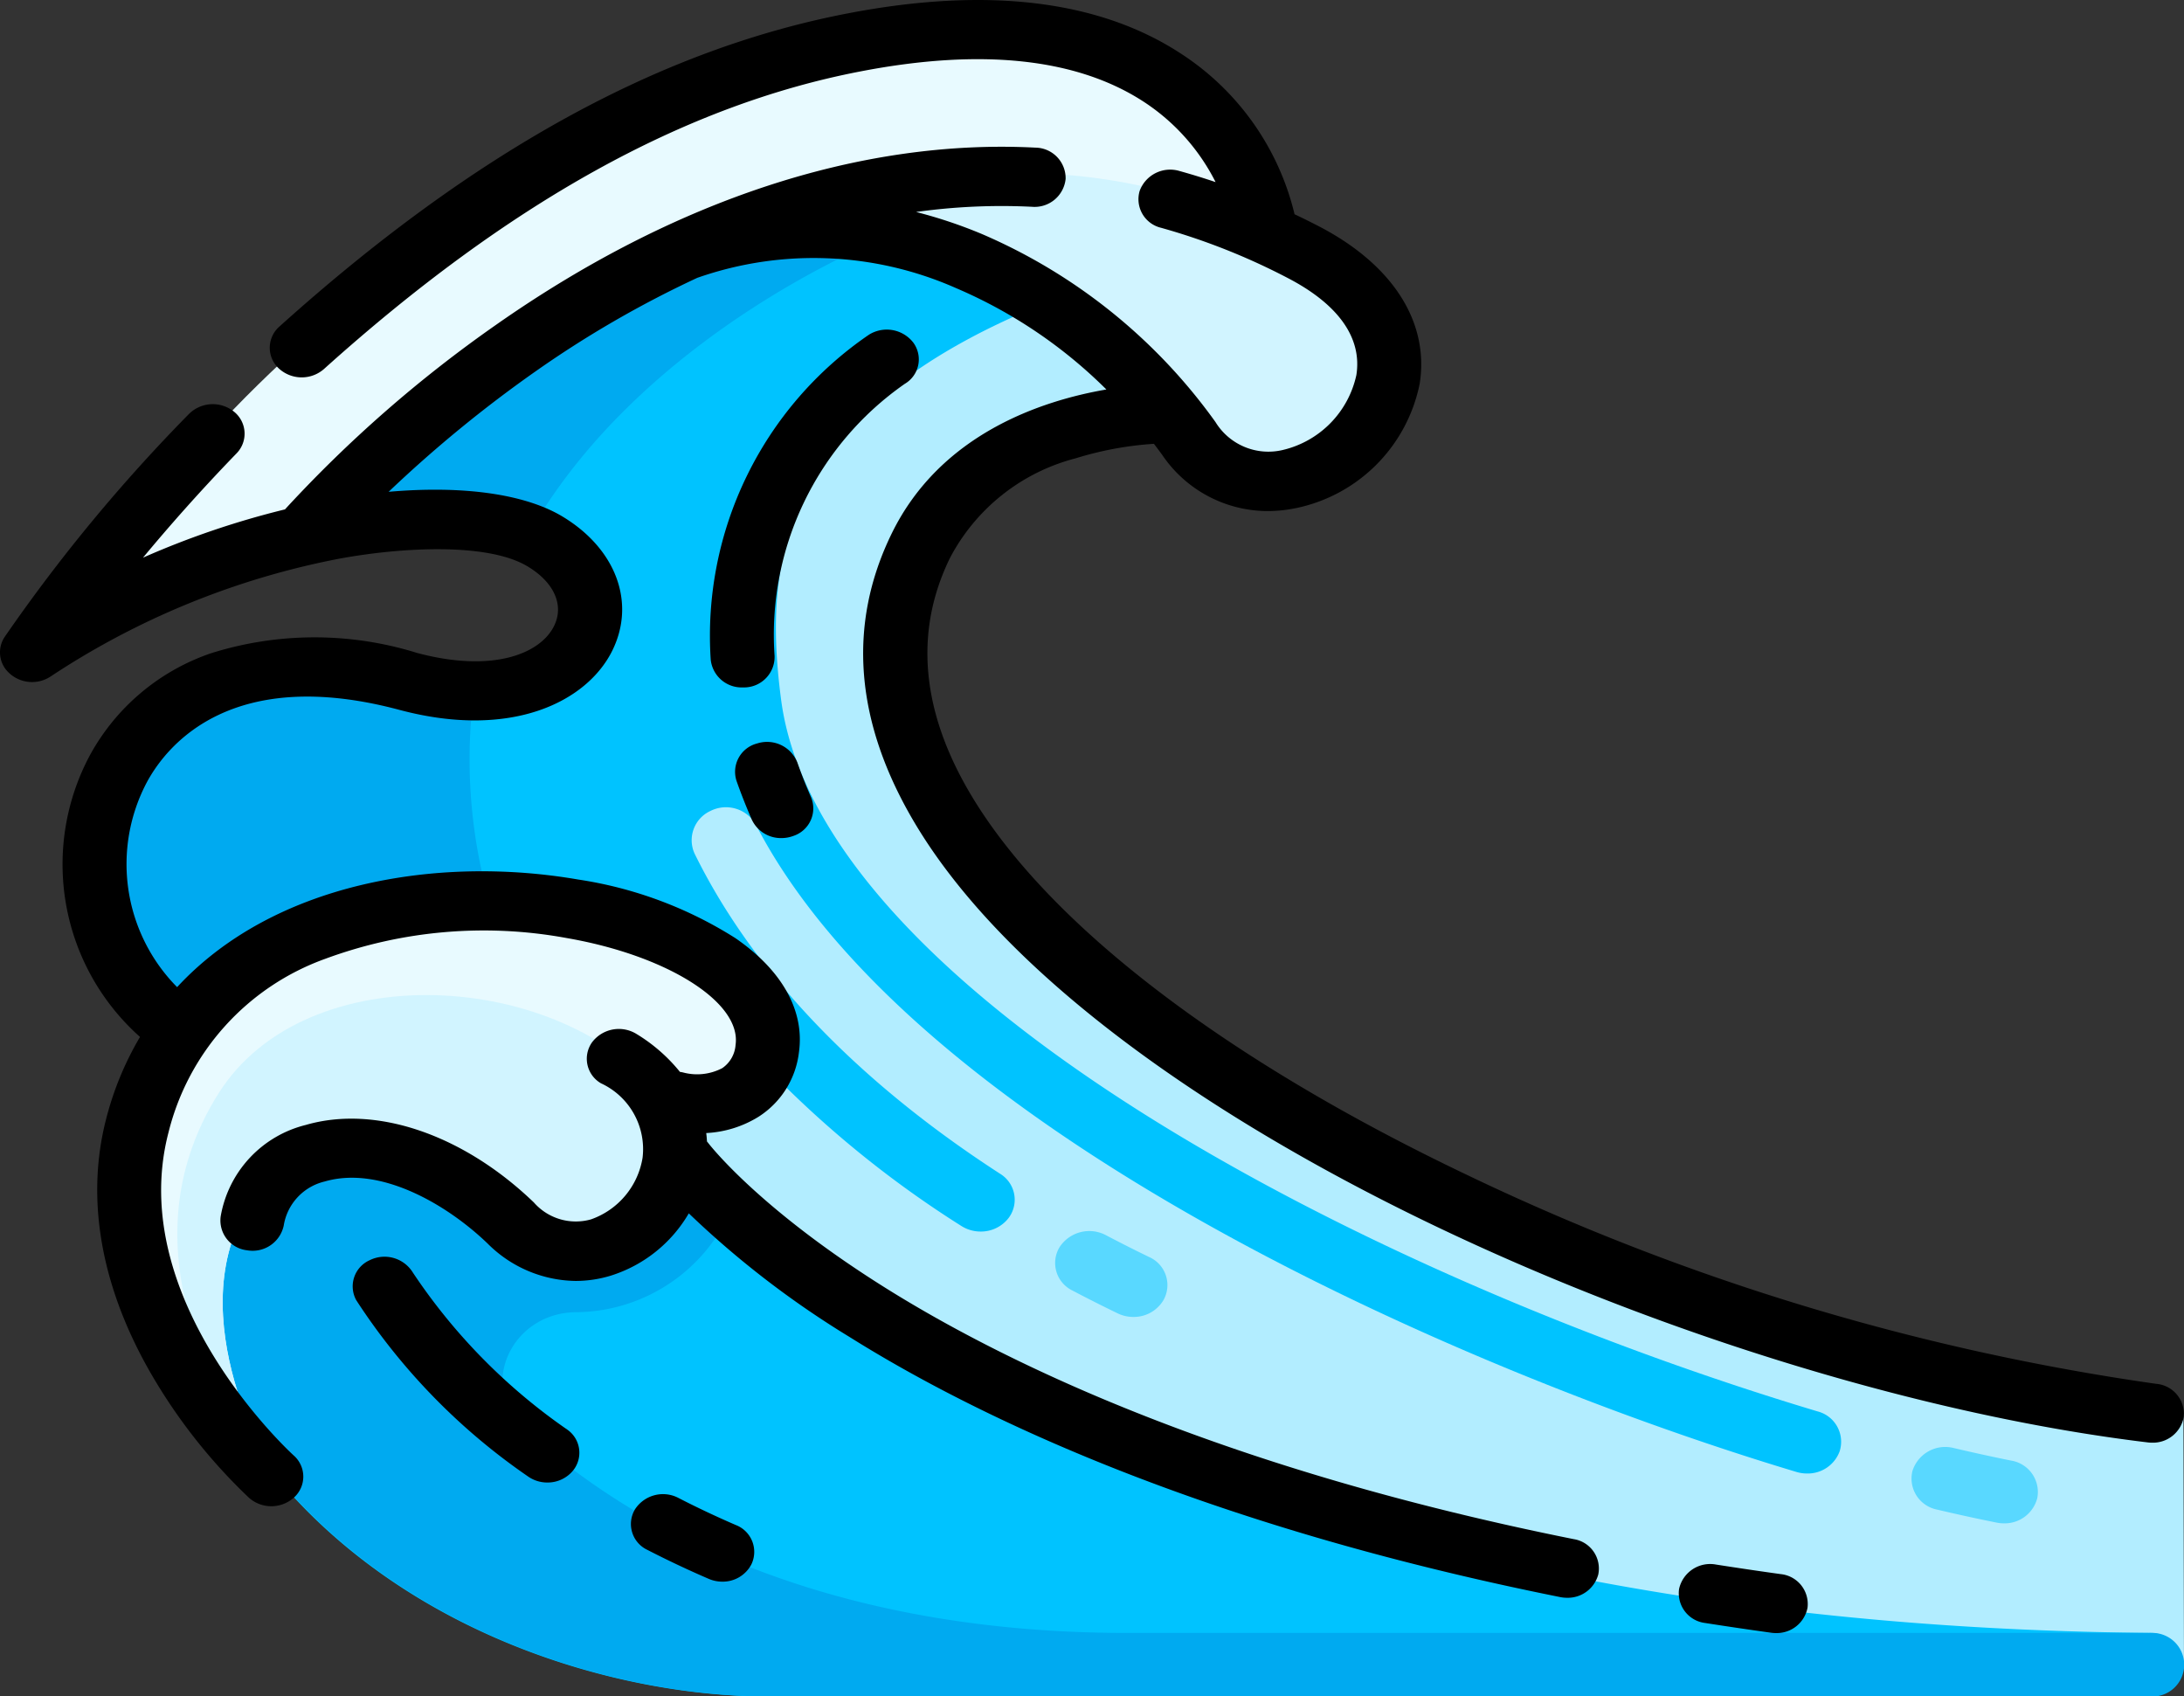 <svg xmlns="http://www.w3.org/2000/svg" width="94" height="73" viewBox="0 0 94 73">
  <rect x="0" y="0" width="94" height="73" fill="#333333" stroke="none"/>
  <g id="comment-sea-active" transform="translate(0 -41.498)">
    <path id="Trazado_16" data-name="Trazado 16" d="M57.143,48.21C45.851,49.516,29.478,60.011,22,72.15c12.009-4.46,40.142-9.43,41.055-9.271l9.129-4.2S73.345,46.337,57.143,48.21Z" transform="translate(-17.962 -5.41)" fill="#e8faff"/>
    <path id="Trazado_17" data-name="Trazado 17" d="M113.759,158.645s-1.017-.25-2.418-.469c-24.079-3.763-59.207-20.488-51.519-36.2,2.813-5.747,10.731-6.572,10.731-6.572v-6.06H50.65l-16.973,11.22c4.23-.862,7.841-.693,9.636.388,4.158,2.5,1.345,7.966-5.87,6.032-13.586-3.643-16.631,10.242-9.416,15.478l2.452,12.985L74.13,169.436l39.654-.007Z" transform="translate(-19.785 -56.304)" fill="#b2edff"/>
    <path id="Trazado_18" data-name="Trazado 18" d="M98.012,153.144c-19.495-5.843-42.973-18.1-44.61-30.639-.795-6.089,0-12.632,11.862-17.241L63.6,103.883a27.762,27.762,0,0,0-25.453,5.5L30.477,116c.1-.034.2-.074.31-.106,5.441-1.633,10.333-1.647,12.526-.326,4.158,2.5,1.345,7.966-5.87,6.032-13.586-3.643-16.631,10.242-9.416,15.478l1.069,5.662,21.672-6.615a45.005,45.005,0,0,0,10.387,9.036,1.535,1.535,0,0,0,.836.244,1.5,1.5,0,0,0,1.207-.586,1.308,1.308,0,0,0-.368-1.9c-6.278-4.062-10.694-8.78-13.151-13.779a1.386,1.386,0,0,1,.691-1.837,1.477,1.477,0,0,1,1.963.624c6.944,13.338,30.647,23.59,44.778,27.825a1.592,1.592,0,0,0,.45.065,1.461,1.461,0,0,0,1.4-.947A1.349,1.349,0,0,0,98.012,153.144Z" transform="translate(-19.785 -50.912)" fill="#00c3ff"/>
    <path id="Trazado_19" data-name="Trazado 19" d="M201.866,88.564a24.219,24.219,0,0,0-11.581-3.233,36.768,36.768,0,0,0-11.725,1.91c7.183.681,14.992,4.612,18.384,9.346C201.056,102.328,209.662,93.856,201.866,88.564Z" transform="translate(-145.778 -36.375)" fill="#d1f4ff"/>
    <path id="Trazado_20" data-name="Trazado 20" d="M64.015,318.13s17.623,22.648,66.4,23.1a1.429,1.429,0,0,1,1.47,1.365h0a1.427,1.427,0,0,1-1.475,1.373H70.985c-6.641,0-15.653-2.731-21.278-9.56-4.706-5.713-2.935-16.388-2.935-16.388Z" transform="translate(-37.918 -229.466)" fill="#00c3ff"/>
    <path id="Trazado_21" data-name="Trazado 21" d="M130.626,341.232H86.569c-11.924,0-20.452-3.777-25.943-8.76-2.028-1.84-.549-5.057,2.283-5.043h.028a7.343,7.343,0,0,0,6.533-4.274,35.246,35.246,0,0,1-5.279-5.025l-17.243-.114s-1.771,10.675,2.935,16.388c5.625,6.828,14.638,9.56,21.278,9.56h59.425a1.369,1.369,0,1,0,.04-2.731Z" transform="translate(-38.062 -229.466)" fill="#00aaf0"/>
    <g id="Grupo_5" data-name="Grupo 5" transform="translate(45.411 94.475)">
      <path id="Trazado_22" data-name="Trazado 22" d="M452.077,410.731a1.547,1.547,0,0,1-.31-.031q-1.233-.246-2.565-.56a1.362,1.362,0,0,1-1.064-1.658,1.479,1.479,0,0,1,1.782-.991q1.278.3,2.464.539a1.369,1.369,0,0,1,1.126,1.622A1.447,1.447,0,0,1,452.077,410.731Z" transform="translate(-411.238 -398.156)" fill="#59d8ff"/>
      <path id="Trazado_23" data-name="Trazado 23" d="M250.718,356.527a1.541,1.541,0,0,1-.676-.155q-.992-.48-1.946-.982a1.316,1.316,0,0,1-.556-1.861,1.527,1.527,0,0,1,2-.519q.912.48,1.859.939a1.32,1.32,0,0,1,.623,1.842A1.484,1.484,0,0,1,250.718,356.527Z" transform="translate(-247.35 -352.834)" fill="#59d8ff"/>
    </g>
    <g id="Grupo_6" data-name="Grupo 6" transform="translate(4.449 51.677)">
      <path id="Trazado_24" data-name="Trazado 24" d="M40.212,210.473a11.041,11.041,0,0,1-2.769-.393c-13.586-3.643-16.631,10.242-9.416,15.478l1.069,5.662,14.617-4.462c-.645-1.37-1.271-2.79-1.868-4.272A22.394,22.394,0,0,1,40.212,210.473Z" transform="translate(-24.234 -191.074)" fill="#00aaf0"/>
      <path id="Trazado_25" data-name="Trazado 25" d="M86.253,101.321a20.461,20.461,0,0,0-12.771,4.409L62.54,114.493c4.75-1.35,9.008-1.458,11.354-.515,5.01-8.677,15.367-12.657,15.367-12.657Z" transform="translate(-55.507 -101.321)" fill="#00aaf0"/>
    </g>
    <path id="Trazado_26" data-name="Trazado 26" d="M31.318,278.264c-2.1,8.063,5.748,15.136,5.748,15.136s-4.2-6.792-1.009-11.693c2.109-3.243,6.42-3.926,11.281.768,3.7,3.578,8.787-1.487,6.436-5.319,2.127.365,4.309-.346,4.57-2.193C59.3,268.188,35.109,263.7,31.318,278.264Z" transform="translate(-25.277 -188.462)" fill="#e8faff"/>
    <path id="Trazado_27" data-name="Trazado 27" d="M44.718,302.065c2.109-3.243,6.42-3.926,11.281.768,3.7,3.578,8.787-1.487,6.436-5.319-4.357-5.493-15.333-6.119-19.093-.144-3.908,6.209-.55,12.746,2.385,16.388C45.726,313.758,41.53,306.966,44.718,302.065Z" transform="translate(-33.938 -208.82)" fill="#d1f4ff"/>
    <path id="Trazado_28" data-name="Trazado 28" d="M397.919,437.476c-.937-.13-1.873-.269-2.782-.411a1.369,1.369,0,0,0-1.587,1.045,1.29,1.29,0,0,0,1.128,1.471c.926.145,1.879.286,2.833.419a1.484,1.484,0,0,0,.206.014,1.349,1.349,0,0,0,1.36-1.087A1.294,1.294,0,0,0,397.919,437.476Z" transform="translate(-321.281 -328.242)"/>
    <path id="Trazado_29" data-name="Trazado 29" d="M92.8,101.046a101.735,101.735,0,0,1-29.695-9.007c-10.4-4.961-17.966-10.748-21.292-16.3-2.171-3.621-2.48-7.067-.919-10.244A8.519,8.519,0,0,1,46.3,61.219a14.5,14.5,0,0,1,3.366-.623c.121.159.241.318.358.48a5.49,5.49,0,0,0,4.532,2.414,6.11,6.11,0,0,0,1.248-.132,6.845,6.845,0,0,0,5.3-5.351c.417-2.652-1.159-5.117-4.327-6.765-.351-.182-.7-.355-1.059-.524a11.4,11.4,0,0,0-4.871-6.9c-3.514-2.308-8.338-2.9-14.338-1.748-8.115,1.553-16.124,5.962-24.483,13.48a1.211,1.211,0,0,0-.029,1.8,1.455,1.455,0,0,0,1.947.027c7.972-7.169,15.535-11.36,23.122-12.812,5.2-1,9.289-.555,12.153,1.307a8.914,8.914,0,0,1,3.1,3.462q-.775-.262-1.554-.478a1.4,1.4,0,0,0-1.714.857,1.264,1.264,0,0,0,.925,1.588,28.137,28.137,0,0,1,5.454,2.163c2.181,1.134,3.2,2.577,2.949,4.171a4.234,4.234,0,0,1-3.182,3.23,2.672,2.672,0,0,1-2.884-1.208,24.011,24.011,0,0,0-10.045-8.086,20.348,20.348,0,0,0-2.839-.951,26.59,26.59,0,0,1,4.985-.224,1.341,1.341,0,0,0,1.451-1.2,1.316,1.316,0,0,0-1.3-1.345c-7.526-.389-15.563,2.255-23.24,7.642a55.512,55.512,0,0,0-9.06,7.925,36.811,36.811,0,0,0-6.11,2.077c1.108-1.334,2.454-2.864,4.019-4.48a1.212,1.212,0,0,0-.1-1.8,1.454,1.454,0,0,0-1.944.1A71.726,71.726,0,0,0,.205,68.9a1.2,1.2,0,0,0,.053,1.415,1.448,1.448,0,0,0,1.921.293,34.2,34.2,0,0,1,12.382-5.061c2.678-.5,6.418-.713,8.143.321,1.146.687,1.584,1.669,1.145,2.563-.592,1.205-2.647,2.033-5.9,1.163a14.852,14.852,0,0,0-8.869.015,9.394,9.394,0,0,0-5.2,4.369A9.942,9.942,0,0,0,6.026,86.119a13.507,13.507,0,0,0-1.45,3.5c-.945,3.615-.172,7.6,2.235,11.511a23.767,23.767,0,0,0,3.91,4.824,1.455,1.455,0,0,0,1.947-.029,1.211,1.211,0,0,0-.031-1.8c-.073-.066-7.281-6.641-5.384-13.9A10.665,10.665,0,0,1,14,82.757a19.692,19.692,0,0,1,10.381-.895c4.34.75,7.537,2.769,7.278,4.6a1.324,1.324,0,0,1-.573,1,2.337,2.337,0,0,1-1.7.182c-.04-.009-.081-.015-.121-.021a7.2,7.2,0,0,0-1.87-1.632,1.445,1.445,0,0,0-1.909.354,1.22,1.22,0,0,0,.382,1.77,3.12,3.12,0,0,1,1.789,3.2,3.382,3.382,0,0,1-2.222,2.655,2.4,2.4,0,0,1-2.456-.727c-3.05-2.934-6.815-4.212-9.824-3.335a4.912,4.912,0,0,0-3.657,3.935A1.292,1.292,0,0,0,10.635,95.3a1.368,1.368,0,0,0,1.576-1.06,2.328,2.328,0,0,1,1.763-1.9c2.4-.7,5.28,1,7.015,2.671a5.445,5.445,0,0,0,3.788,1.608,5.2,5.2,0,0,0,1.506-.226,5.945,5.945,0,0,0,3.363-2.683,40.1,40.1,0,0,0,6.908,5.314c5.426,3.4,15.138,8.1,30.6,11.2a1.484,1.484,0,0,0,.293.029,1.358,1.358,0,0,0,1.344-1.006,1.28,1.28,0,0,0-1.055-1.517c-14.906-2.99-24.248-7.474-29.46-10.709-5.6-3.476-7.756-6.289-7.8-6.346-.015-.02-.032-.039-.048-.059q-.009-.181-.032-.361a4.711,4.711,0,0,0,2.25-.7,3.814,3.814,0,0,0,1.74-2.77c.253-1.785-.72-3.533-2.741-4.922a17.484,17.484,0,0,0-6.762-2.518c-6.084-1.05-13.118.154-17.26,4.631a7.527,7.527,0,0,1-1.286-8.847c.858-1.57,3.633-5.012,10.85-3.085,4.833,1.29,8.088-.355,9.171-2.558,1.015-2.066.149-4.382-2.155-5.765-1.621-.972-4.293-1.338-7.476-1.06a55.028,55.028,0,0,1,6.321-5.181,45.422,45.422,0,0,1,6.973-4.031l.024-.007a15.141,15.141,0,0,1,11.095.45,20.7,20.7,0,0,1,6.479,4.366c-2.782.478-7.13,1.905-9.229,6.176-1.943,3.954-1.6,8.174,1.018,12.541,7.7,12.838,34.13,24.319,53.039,26.593a1.481,1.481,0,0,0,.179.011,1.346,1.346,0,0,0,1.364-1.112A1.3,1.3,0,0,0,92.8,101.046Z" transform="translate(0)"/>
    <path id="Trazado_30" data-name="Trazado 30" d="M173.244,229.2a1.259,1.259,0,0,0-.881,1.609c.193.548.413,1.106.655,1.661a1.382,1.382,0,0,0,1.277.8,1.469,1.469,0,0,0,.515-.093,1.247,1.247,0,0,0,.762-1.661c-.218-.5-.417-1-.591-1.5A1.4,1.4,0,0,0,173.244,229.2Z" transform="translate(-140.663 -155.708)"/>
    <path id="Trazado_31" data-name="Trazado 31" d="M174.8,127.188a1.219,1.219,0,0,0,.368-1.769,1.445,1.445,0,0,0-1.912-.344,15.682,15.682,0,0,0-6.811,13.978,1.337,1.337,0,0,0,1.373,1.2l.086,0a1.314,1.314,0,0,0,1.29-1.352A13.156,13.156,0,0,1,174.8,127.188Z" transform="translate(-135.856 -69.174)"/>
    <path id="Trazado_32" data-name="Trazado 32" d="M152.4,420.686c-.843-.364-1.675-.756-2.472-1.167a1.436,1.436,0,0,0-1.872.5,1.229,1.229,0,0,0,.535,1.735c.855.44,1.745.861,2.648,1.25a1.463,1.463,0,0,0,.58.119,1.389,1.389,0,0,0,1.249-.738A1.238,1.238,0,0,0,152.4,420.686Z" transform="translate(-120.731 -313.564)"/>
    <path id="Trazado_33" data-name="Trazado 33" d="M91.9,366.761a25.148,25.148,0,0,1-6.641-6.754,1.433,1.433,0,0,0-1.858-.534,1.232,1.232,0,0,0-.579,1.723,27.12,27.12,0,0,0,7.373,7.57,1.44,1.44,0,0,0,.851.274,1.417,1.417,0,0,0,1.083-.487A1.214,1.214,0,0,0,91.9,366.761Z" transform="translate(-67.488 -263.747)"/>
  </g>
</svg>
